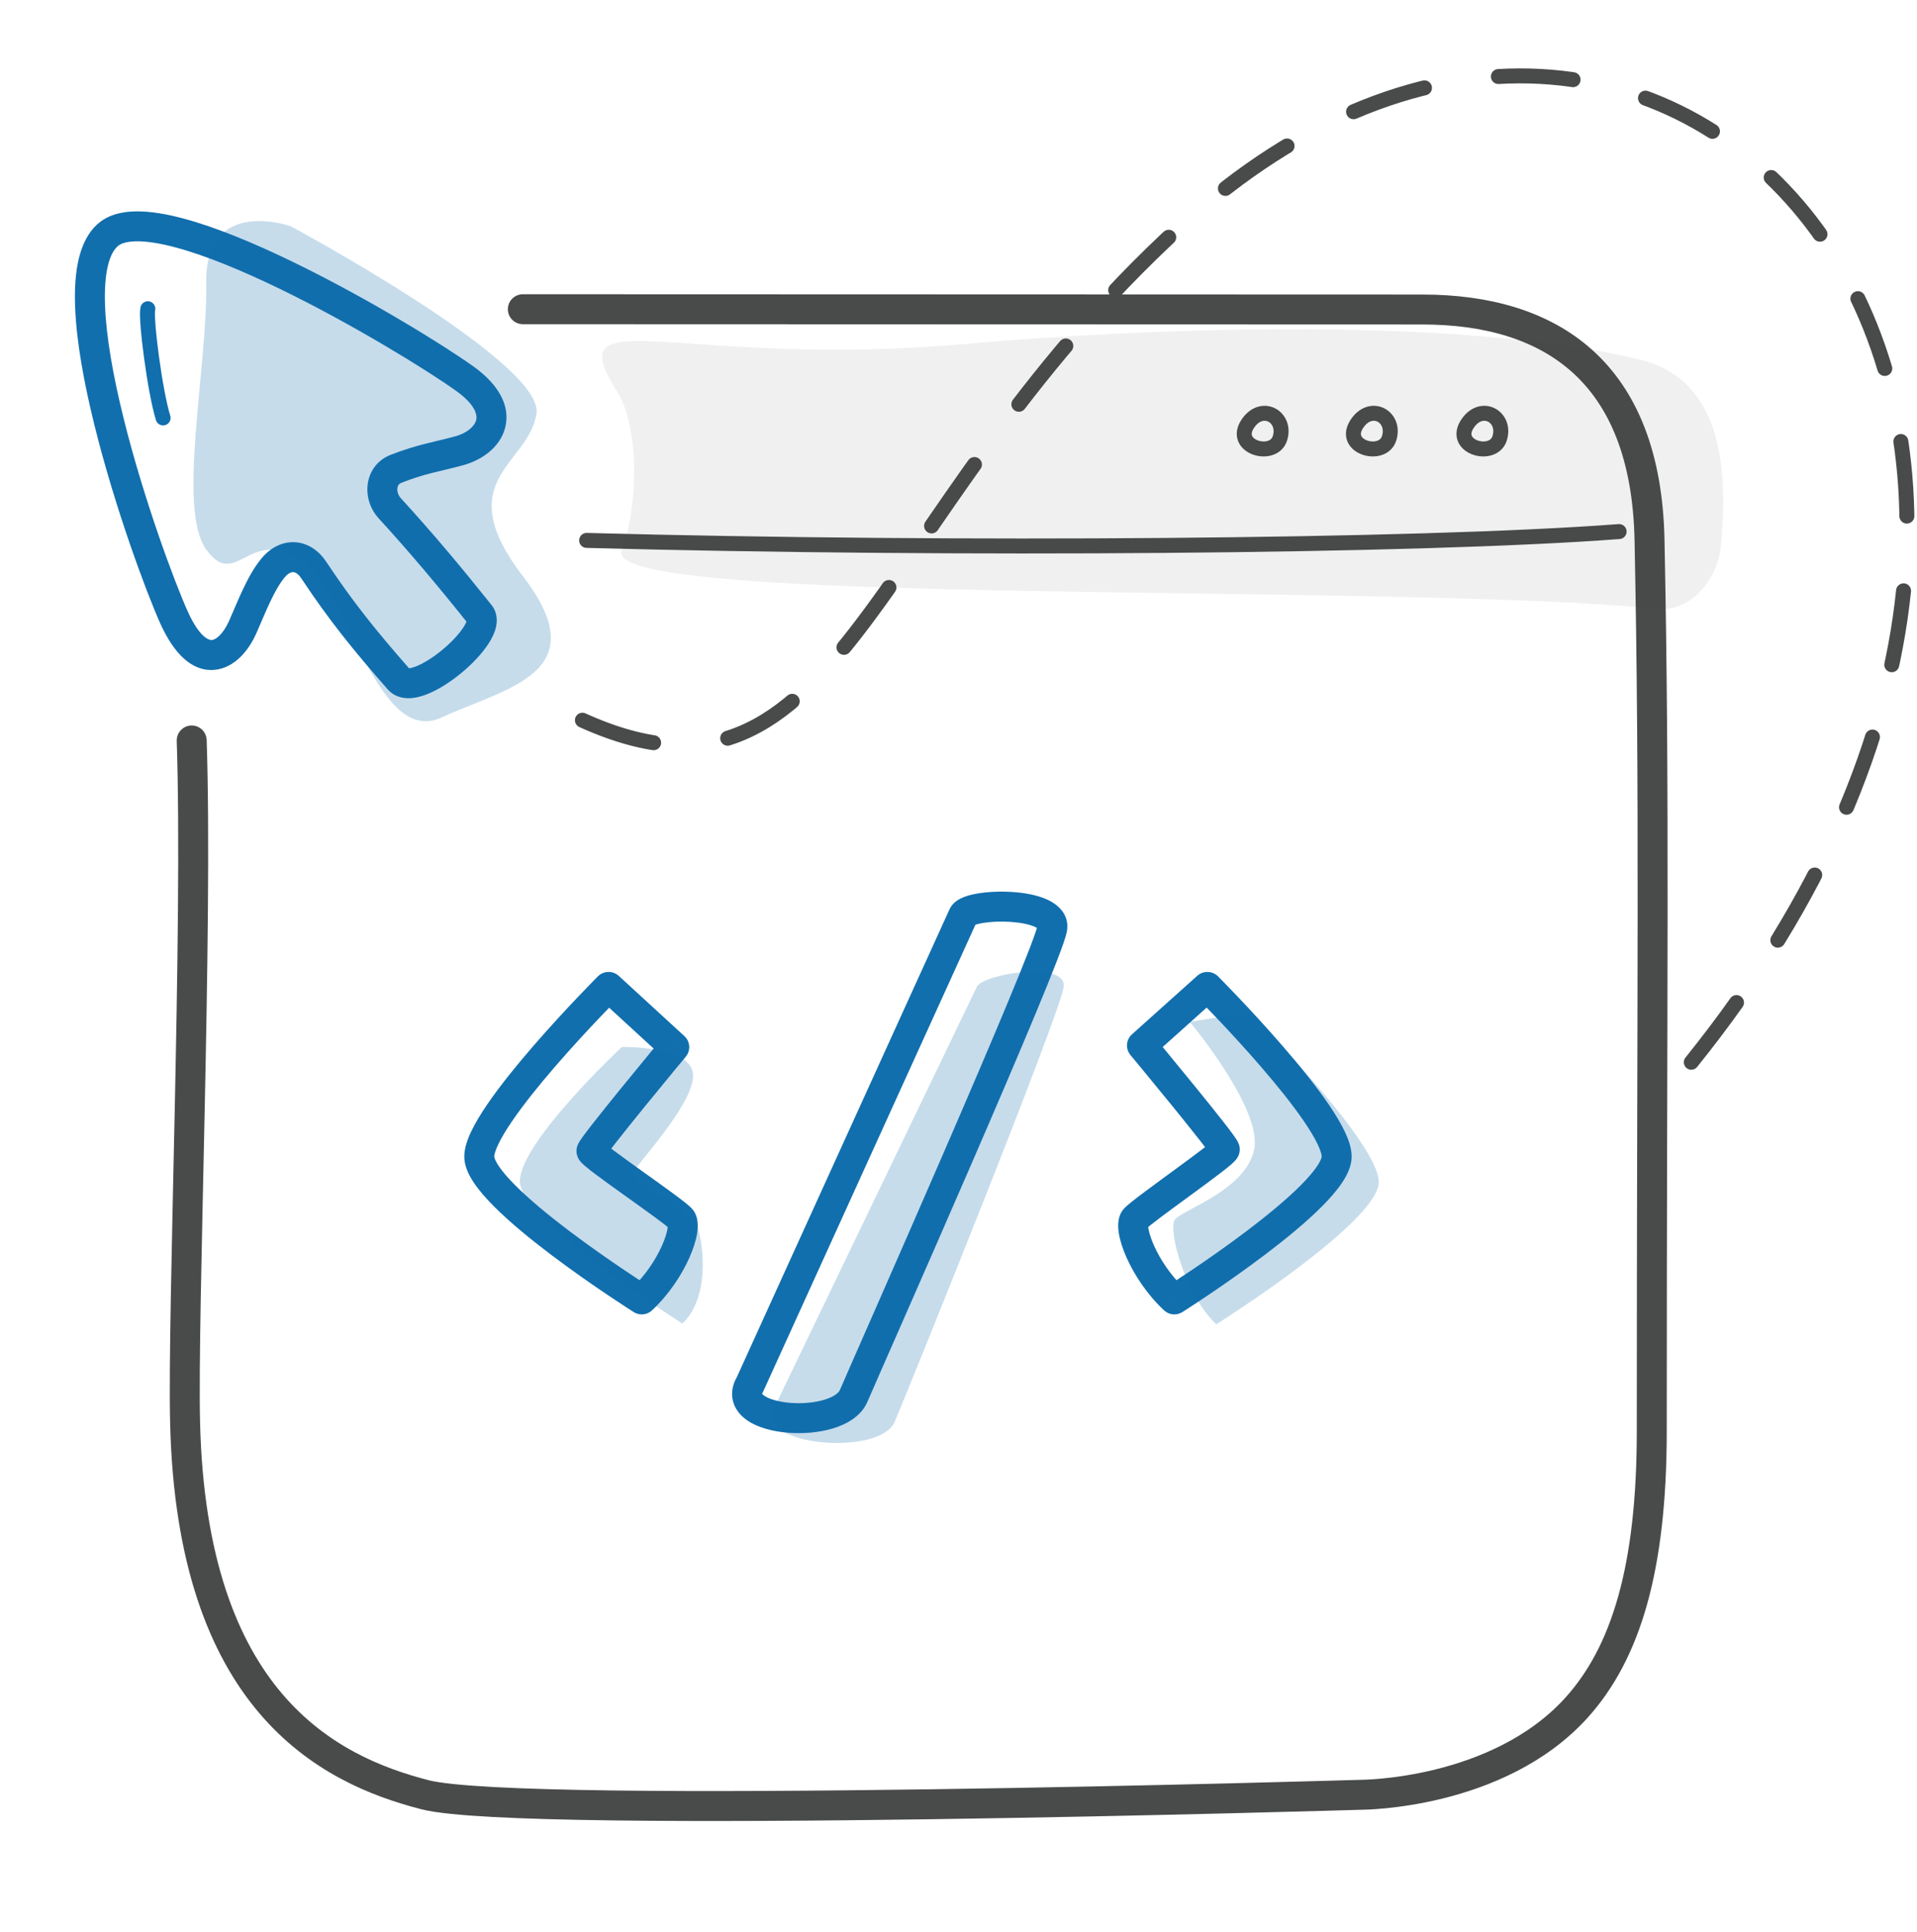 <svg width="128" height="129" viewBox="0 0 128 129" fill="none" xmlns="http://www.w3.org/2000/svg">
<g id="Pictogram-code-language">
<g id="Default">
<path id="dash-stroke-default" d="M112.93 70.94C148.28 27.04 111.41 -14.65 78.83 15.11C57.38 34.7 56.23 57.04 37.59 47.47" stroke="#494A4A" stroke-linecap="round" stroke-linejoin="round" stroke-dasharray="5 5"/>
<path id="2px-stroke-default" d="M12.8 49.45C13.22 62.08 12.17 87.58 12.36 95.06C12.82 113.53 21.78 118.17 28.39 119.86C35 121.55 90.9 119.86 90.9 119.86C90.9 119.86 99.99 119.86 105.25 114.06C108.57 110.39 110.29 104.72 110.29 95.57C110.29 65.98 110.49 53.08 110.14 36.06C109.91 24.74 103.46 20.67 94.97 20.67L34.91 20.65" stroke="#494A4A" stroke-width="2" stroke-linecap="round" stroke-linejoin="round"/>
<path id="1px-stroke-default" d="M39.17 36.09C63.67 36.75 94.65 36.52 108.11 35.5M83.27 28.37C82.35 29.89 85.03 30.62 85.46 29.28C85.93 27.81 84.2 26.85 83.27 28.37ZM90.56 28.37C89.64 29.89 92.32 30.62 92.75 29.28C93.22 27.81 91.49 26.85 90.56 28.37ZM97.94 28.37C97.02 29.89 99.7 30.62 100.13 29.28C100.6 27.81 98.87 26.85 97.94 28.37Z" stroke="#494A4A" stroke-linecap="round" stroke-linejoin="round"/>
<path id="fill-default" d="M41.17 26.07C42.72 28.52 42.62 33.86 41.51 36.77C40.07 40.56 92.82 38.88 110.65 40.66C112.9 40.88 114.7 38.7 114.91 36.45C115.34 31.79 115.22 25.37 109.44 24C95 20.59 70.49 22.43 64.6 22.96C45.51 24.67 37.23 19.86 41.16 26.07H41.17Z" fill="#494A4A" fill-opacity="0.08"/>
</g>
<g id="Emphasis">
<path id="2px-stroke-emphasis" d="M40.631 65.91V64.91C40.365 64.91 40.111 65.015 39.923 65.203L40.631 65.91ZM42.851 86.78L42.317 87.626C42.701 87.868 43.2 87.821 43.532 87.511L42.851 86.78ZM45.471 81.4L46.234 80.754L46.229 80.748L45.471 81.4ZM45.021 69.93L45.79 70.569C46.13 70.159 46.09 69.554 45.697 69.193L45.021 69.93ZM40.641 65.91L41.317 65.173C41.132 65.004 40.891 64.91 40.641 64.91V65.91ZM80.621 65.91L81.328 65.203C81.141 65.015 80.886 64.91 80.621 64.91V65.91ZM78.411 86.78L77.729 87.511C78.061 87.821 78.561 87.868 78.945 87.625L78.411 86.78ZM75.781 81.4L75.022 80.748L75.017 80.755L75.781 81.4ZM76.251 69.82L75.583 69.075C75.183 69.434 75.138 70.045 75.481 70.459L76.251 69.82ZM80.611 65.91V64.91C80.364 64.91 80.126 65.001 79.943 65.165L80.611 65.91ZM50.011 92.6L49.303 93.307C49.535 93.539 49.866 93.642 50.189 93.584C50.512 93.525 50.785 93.312 50.921 93.014L50.011 92.6ZM64.311 61.14L65.221 61.554L65.225 61.544L64.311 61.14ZM50.001 92.59L50.708 91.883C50.476 91.651 50.145 91.547 49.823 91.606C49.5 91.664 49.226 91.877 49.09 92.176L50.001 92.59ZM26.631 45.37L25.879 46.029L25.9 46.054L25.923 46.077L26.631 45.37ZM20.951 38.07L21.784 37.517L21.784 37.517L20.951 38.07ZM16.201 41.89L17.113 42.298L17.114 42.297L16.201 41.89ZM11.621 41.24L10.709 41.65L10.709 41.651L11.621 41.24ZM7.251 15.65L7.886 16.422L7.886 16.422L7.251 15.65ZM31.051 25.3L31.635 24.488L31.634 24.488L31.051 25.3ZM30.641 30.11L30.381 29.144L30.38 29.144L30.641 30.11ZM26.441 31.31L26.805 32.241L26.806 32.241L26.441 31.31ZM26.021 33.94L25.282 34.614L25.282 34.615L26.021 33.94ZM32.041 41.03L31.259 41.654L31.26 41.655L32.041 41.03ZM26.641 45.38L27.394 44.722L27.372 44.697L27.348 44.673L26.641 45.38ZM40.631 65.91C39.923 65.203 39.923 65.203 39.923 65.203C39.923 65.204 39.923 65.204 39.922 65.204C39.922 65.204 39.922 65.205 39.921 65.205C39.92 65.206 39.918 65.208 39.916 65.21C39.911 65.215 39.905 65.221 39.897 65.23C39.88 65.247 39.855 65.272 39.822 65.305C39.758 65.37 39.664 65.465 39.544 65.588C39.306 65.832 38.965 66.183 38.557 66.613C37.741 67.472 36.651 68.649 35.559 69.912C34.47 71.172 33.363 72.537 32.522 73.772C32.103 74.388 31.735 74.993 31.469 75.549C31.215 76.081 31.001 76.675 31.001 77.24H33.001C33.001 77.132 33.056 76.868 33.274 76.412C33.48 75.981 33.786 75.469 34.176 74.898C34.953 73.756 36.003 72.457 37.072 71.22C38.138 69.987 39.205 68.836 40.007 67.99C40.408 67.568 40.742 67.224 40.975 66.985C41.092 66.866 41.183 66.773 41.245 66.711C41.276 66.679 41.299 66.656 41.315 66.64C41.323 66.632 41.329 66.626 41.333 66.622C41.335 66.62 41.336 66.619 41.337 66.618C41.337 66.617 41.338 66.617 41.338 66.617C41.338 66.617 41.338 66.617 41.338 66.617C41.338 66.617 41.338 66.617 40.631 65.91ZM31.001 77.24C31.001 77.878 31.306 78.484 31.635 78.977C31.982 79.498 32.456 80.038 32.988 80.571C34.054 81.641 35.453 82.782 36.823 83.817C38.199 84.856 39.571 85.807 40.597 86.497C41.111 86.843 41.539 87.124 41.84 87.319C41.99 87.417 42.109 87.493 42.19 87.545C42.23 87.571 42.262 87.591 42.283 87.604C42.294 87.611 42.302 87.616 42.308 87.62C42.31 87.622 42.313 87.623 42.314 87.624C42.315 87.624 42.316 87.625 42.316 87.625C42.316 87.625 42.316 87.625 42.316 87.625C42.317 87.625 42.317 87.626 42.851 86.78C43.384 85.934 43.385 85.934 43.385 85.934C43.384 85.934 43.384 85.934 43.384 85.934C43.384 85.934 43.384 85.934 43.383 85.933C43.382 85.933 43.38 85.932 43.378 85.93C43.373 85.927 43.366 85.922 43.356 85.916C43.336 85.904 43.306 85.885 43.268 85.86C43.19 85.81 43.075 85.737 42.929 85.641C42.636 85.451 42.217 85.177 41.713 84.838C40.705 84.16 39.365 83.23 38.028 82.221C36.686 81.207 35.373 80.131 34.404 79.159C33.919 78.672 33.545 78.236 33.299 77.867C33.034 77.471 33.001 77.274 33.001 77.24H31.001ZM43.532 87.511C44.674 86.448 45.525 85.132 46.031 83.993C46.283 83.425 46.465 82.866 46.545 82.375C46.584 82.13 46.604 81.87 46.578 81.617C46.553 81.378 46.478 81.043 46.234 80.755L44.707 82.045C44.586 81.902 44.585 81.784 44.588 81.821C44.591 81.844 44.593 81.918 44.571 82.055C44.526 82.327 44.409 82.717 44.203 83.181C43.791 84.108 43.087 85.192 42.169 86.048L43.532 87.511ZM46.229 80.748C46.094 80.591 45.875 80.412 45.693 80.269C45.483 80.102 45.217 79.903 44.922 79.686C44.332 79.251 43.592 78.724 42.879 78.213C42.16 77.698 41.468 77.201 40.958 76.817C40.7 76.623 40.503 76.469 40.376 76.36C40.345 76.334 40.321 76.313 40.303 76.296C40.284 76.279 40.277 76.272 40.278 76.272C40.278 76.273 40.283 76.278 40.291 76.287C40.298 76.296 40.313 76.314 40.331 76.341C40.348 76.365 40.38 76.414 40.41 76.483C40.437 76.544 40.491 76.683 40.491 76.87H38.491C38.491 77.21 38.663 77.444 38.681 77.471C38.734 77.549 38.791 77.611 38.827 77.649C38.904 77.73 38.995 77.811 39.079 77.883C39.254 78.032 39.49 78.215 39.755 78.415C40.288 78.816 41 79.328 41.715 79.839C42.435 80.355 43.16 80.872 43.737 81.296C44.025 81.509 44.269 81.692 44.453 81.838C44.665 82.005 44.725 82.066 44.712 82.052L46.229 80.748ZM40.491 76.87C40.491 77.039 40.446 77.162 40.436 77.189C40.42 77.234 40.405 77.264 40.4 77.275C40.389 77.296 40.385 77.3 40.398 77.28C40.422 77.242 40.467 77.176 40.538 77.078C40.679 76.884 40.886 76.612 41.143 76.283C41.655 75.627 42.341 74.775 43.031 73.926C43.721 73.078 44.41 72.239 44.928 71.611C45.187 71.297 45.402 71.037 45.553 70.854C45.629 70.763 45.688 70.692 45.728 70.643C45.748 70.619 45.764 70.6 45.774 70.588C45.779 70.581 45.783 70.577 45.786 70.573C45.787 70.572 45.788 70.571 45.789 70.57C45.789 70.57 45.79 70.569 45.79 70.569C45.79 70.569 45.79 70.569 45.79 70.569C45.79 70.569 45.79 70.569 45.021 69.93C44.251 69.291 44.251 69.291 44.251 69.291C44.251 69.291 44.251 69.291 44.251 69.291C44.251 69.292 44.251 69.292 44.25 69.292C44.249 69.293 44.248 69.294 44.247 69.296C44.244 69.299 44.24 69.304 44.235 69.311C44.225 69.323 44.209 69.342 44.189 69.367C44.148 69.415 44.089 69.487 44.013 69.579C43.861 69.762 43.645 70.024 43.385 70.339C42.866 70.969 42.173 71.812 41.48 72.664C40.788 73.515 40.091 74.38 39.567 75.052C39.305 75.386 39.08 75.681 38.918 75.905C38.838 76.015 38.764 76.121 38.707 76.212C38.679 76.256 38.645 76.314 38.613 76.376C38.597 76.407 38.574 76.456 38.553 76.516C38.538 76.557 38.491 76.692 38.491 76.87H40.491ZM45.697 69.193L41.317 65.173L39.964 66.647L44.344 70.667L45.697 69.193ZM40.641 64.91H40.631V66.91H40.641V64.91ZM80.621 65.91C79.913 66.617 79.913 66.617 79.913 66.617C79.913 66.617 79.913 66.617 79.913 66.617C79.913 66.617 79.914 66.617 79.914 66.618C79.915 66.619 79.916 66.62 79.918 66.622C79.922 66.626 79.928 66.632 79.936 66.64C79.952 66.656 79.975 66.679 80.006 66.711C80.068 66.773 80.16 66.866 80.276 66.985C80.509 67.224 80.843 67.568 81.244 67.99C82.046 68.836 83.114 69.987 84.179 71.22C85.248 72.457 86.298 73.756 87.076 74.898C87.465 75.469 87.772 75.981 87.978 76.412C88.195 76.868 88.251 77.132 88.251 77.24H90.251C90.251 76.675 90.036 76.081 89.782 75.549C89.516 74.993 89.148 74.388 88.729 73.772C87.888 72.537 86.781 71.172 85.692 69.912C84.6 68.649 83.51 67.472 82.694 66.613C82.286 66.183 81.945 65.832 81.707 65.588C81.587 65.465 81.493 65.37 81.429 65.305C81.396 65.272 81.372 65.247 81.355 65.23C81.346 65.221 81.34 65.215 81.335 65.21C81.333 65.208 81.331 65.206 81.33 65.205C81.329 65.205 81.329 65.204 81.329 65.204C81.329 65.204 81.328 65.204 81.328 65.203C81.328 65.203 81.328 65.203 80.621 65.91ZM88.251 77.24C88.251 77.275 88.217 77.471 87.953 77.868C87.707 78.237 87.333 78.673 86.848 79.16C85.881 80.131 84.569 81.207 83.228 82.221C81.892 83.231 80.553 84.16 79.546 84.838C79.043 85.177 78.624 85.452 78.332 85.642C78.185 85.737 78.071 85.81 77.993 85.86C77.954 85.885 77.925 85.904 77.905 85.916C77.895 85.923 77.888 85.927 77.883 85.93C77.881 85.932 77.879 85.933 77.878 85.934C77.877 85.934 77.877 85.934 77.877 85.934C77.876 85.934 77.876 85.934 77.876 85.935C77.876 85.935 77.876 85.935 78.411 86.78C78.945 87.625 78.945 87.625 78.945 87.625C78.945 87.625 78.945 87.625 78.946 87.625C78.946 87.624 78.947 87.624 78.947 87.624C78.949 87.623 78.951 87.621 78.954 87.62C78.96 87.616 78.968 87.611 78.978 87.604C79 87.59 79.031 87.57 79.072 87.544C79.153 87.493 79.271 87.416 79.421 87.319C79.722 87.124 80.15 86.843 80.663 86.497C81.688 85.807 83.059 84.855 84.434 83.816C85.802 82.782 87.2 81.641 88.265 80.571C88.797 80.038 89.27 79.497 89.617 78.977C89.945 78.484 90.251 77.878 90.251 77.24H88.251ZM79.092 86.048C78.173 85.192 77.467 84.107 77.052 83.18C76.845 82.715 76.727 82.325 76.682 82.053C76.659 81.916 76.661 81.842 76.663 81.819C76.667 81.782 76.666 81.901 76.544 82.045L75.017 80.755C74.773 81.043 74.698 81.379 74.673 81.619C74.648 81.872 74.668 82.133 74.708 82.377C74.789 82.868 74.973 83.427 75.226 83.995C75.735 85.133 76.588 86.448 77.729 87.511L79.092 86.048ZM76.539 82.052C76.529 82.063 76.593 81.999 76.805 81.828C76.99 81.679 77.236 81.491 77.525 81.273C78.105 80.838 78.832 80.307 79.555 79.778C80.273 79.252 80.987 78.727 81.522 78.315C81.788 78.111 82.024 77.923 82.198 77.772C82.283 77.698 82.373 77.616 82.449 77.535C82.485 77.496 82.54 77.434 82.593 77.357C82.619 77.319 82.658 77.257 82.693 77.176C82.724 77.105 82.781 76.956 82.781 76.76H80.781C80.781 76.573 80.834 76.434 80.86 76.375C80.89 76.307 80.921 76.258 80.937 76.235C80.955 76.209 80.969 76.191 80.976 76.183C80.984 76.174 80.988 76.169 80.988 76.169C80.989 76.168 80.987 76.171 80.982 76.175C80.977 76.18 80.97 76.187 80.961 76.195C80.943 76.212 80.919 76.234 80.888 76.261C80.759 76.373 80.56 76.531 80.302 76.731C79.789 77.126 79.095 77.636 78.374 78.164C77.657 78.689 76.916 79.23 76.324 79.674C76.028 79.897 75.763 80.1 75.553 80.269C75.37 80.416 75.154 80.594 75.022 80.748L76.539 82.052ZM82.781 76.76C82.781 76.582 82.733 76.447 82.718 76.406C82.697 76.346 82.674 76.297 82.658 76.266C82.627 76.204 82.592 76.146 82.564 76.102C82.507 76.011 82.433 75.905 82.353 75.795C82.191 75.571 81.966 75.276 81.705 74.942C81.18 74.27 80.484 73.405 79.791 72.554C79.098 71.702 78.406 70.859 77.886 70.229C77.626 69.914 77.41 69.652 77.258 69.469C77.183 69.377 77.123 69.305 77.082 69.257C77.062 69.232 77.047 69.213 77.036 69.201C77.031 69.194 77.027 69.189 77.024 69.186C77.023 69.184 77.022 69.183 77.021 69.182C77.021 69.182 77.02 69.182 77.02 69.181C77.02 69.181 77.02 69.181 77.02 69.181C77.02 69.181 77.02 69.181 76.251 69.82C75.481 70.459 75.481 70.459 75.481 70.459C75.481 70.459 75.481 70.459 75.481 70.459C75.482 70.459 75.482 70.46 75.482 70.46C75.483 70.461 75.484 70.462 75.485 70.463C75.488 70.467 75.492 70.471 75.497 70.478C75.507 70.49 75.523 70.509 75.543 70.533C75.583 70.582 75.642 70.653 75.718 70.744C75.869 70.927 76.084 71.187 76.343 71.501C76.861 72.129 77.55 72.968 78.24 73.816C78.93 74.665 79.616 75.517 80.128 76.173C80.386 76.502 80.593 76.774 80.733 76.968C80.804 77.066 80.849 77.132 80.873 77.17C80.886 77.19 80.882 77.186 80.871 77.165C80.866 77.154 80.851 77.124 80.835 77.079C80.826 77.052 80.781 76.929 80.781 76.76H82.781ZM76.918 70.564L81.278 66.654L79.943 65.165L75.583 69.075L76.918 70.564ZM80.611 66.91H80.621V64.91H80.611V66.91ZM50.921 93.014L65.221 61.554L63.4 60.726L49.1 92.186L50.921 93.014ZM65.225 61.544C65.106 61.815 64.909 61.846 65.07 61.778C65.169 61.737 65.345 61.686 65.601 61.642C66.108 61.556 66.782 61.522 67.451 61.564C68.133 61.608 68.714 61.726 69.075 61.886C69.485 62.068 69.237 62.097 69.269 61.852L71.252 62.107C71.399 60.968 70.513 60.336 69.887 60.059C69.214 59.76 68.364 59.618 67.578 59.568C66.777 59.517 65.945 59.555 65.264 59.671C64.928 59.728 64.59 59.812 64.299 59.933C64.071 60.028 63.611 60.25 63.396 60.736L65.225 61.544ZM69.269 61.852C69.269 61.849 69.244 61.966 69.138 62.279C69.043 62.559 68.906 62.929 68.732 63.383C68.383 64.289 67.894 65.496 67.306 66.911C66.132 69.737 64.576 73.366 62.994 77.015C59.839 84.295 56.57 91.684 56.081 92.826L57.92 93.613C58.411 92.466 61.657 85.13 64.829 77.81C66.412 74.159 67.973 70.519 69.153 67.678C69.743 66.258 70.24 65.032 70.598 64.101C70.777 63.637 70.924 63.238 71.031 62.922C71.127 62.64 71.223 62.335 71.252 62.107L69.269 61.852ZM56.081 92.826C56.012 92.989 55.739 93.266 55.045 93.477C54.394 93.675 53.573 93.749 52.79 93.689C51.986 93.627 51.364 93.434 51.041 93.218C50.888 93.115 50.872 93.055 50.878 93.071C50.893 93.112 50.862 93.11 50.911 93.004L49.09 92.176C48.859 92.684 48.806 93.236 49.002 93.764C49.187 94.266 49.553 94.628 49.927 94.879C50.658 95.369 51.673 95.609 52.636 95.683C53.621 95.759 54.698 95.673 55.627 95.39C56.513 95.121 57.499 94.596 57.92 93.613L56.081 92.826ZM49.293 93.297L49.303 93.307L50.718 91.893L50.708 91.883L49.293 93.297ZM27.383 44.711C25.13 42.14 23.581 40.227 21.784 37.517L20.117 38.623C21.98 41.433 23.591 43.42 25.879 46.029L27.383 44.711ZM21.784 37.517C21.29 36.773 20.558 36.253 19.681 36.21C18.806 36.167 18.028 36.61 17.462 37.291L18.999 38.569C19.273 38.24 19.49 38.203 19.583 38.208C19.673 38.212 19.881 38.267 20.117 38.623L21.784 37.517ZM17.462 37.291C16.959 37.895 16.553 38.654 16.213 39.375C15.883 40.078 15.552 40.889 15.287 41.483L17.114 42.297C17.429 41.591 17.693 40.927 18.023 40.227C18.343 39.546 18.663 38.974 18.999 38.569L17.462 37.291ZM15.288 41.482C15.103 41.895 14.878 42.228 14.651 42.45C14.423 42.673 14.248 42.735 14.143 42.743C14.018 42.753 13.368 42.681 12.532 40.828L10.709 41.651C11.593 43.609 12.788 44.857 14.301 44.737C15.015 44.68 15.606 44.314 16.051 43.878C16.498 43.44 16.853 42.88 17.113 42.298L15.288 41.482ZM12.533 40.83C11.643 38.851 9.585 33.321 8.243 27.894C7.571 25.178 7.092 22.539 7.013 20.406C6.974 19.339 7.037 18.443 7.204 17.746C7.373 17.043 7.625 16.637 7.886 16.422L6.615 14.877C5.891 15.473 5.483 16.347 5.26 17.279C5.034 18.218 4.972 19.314 5.015 20.48C5.1 22.813 5.617 25.606 6.301 28.374C7.671 33.914 9.768 39.559 10.709 41.65L12.533 40.83ZM7.886 16.422C8.078 16.264 8.457 16.118 9.149 16.115C9.828 16.112 10.686 16.248 11.698 16.517C13.719 17.054 16.171 18.072 18.673 19.286C23.672 21.712 28.682 24.828 30.467 26.112L31.634 24.488C29.749 23.132 24.64 19.958 19.546 17.486C17.001 16.252 14.415 15.169 12.212 14.584C11.112 14.292 10.064 14.111 9.141 14.115C8.231 14.119 7.314 14.303 6.615 14.878L7.886 16.422ZM30.467 26.112C31.839 27.099 31.864 27.79 31.793 28.063C31.698 28.435 31.238 28.913 30.381 29.144L30.901 31.076C32.123 30.746 33.383 29.91 33.73 28.562C34.103 27.114 33.292 25.681 31.635 24.488L30.467 26.112ZM30.38 29.144C28.967 29.526 27.822 29.693 26.075 30.379L26.806 32.241C28.419 31.607 29.274 31.514 30.901 31.075L30.38 29.144ZM26.076 30.378C25.145 30.743 24.646 31.538 24.548 32.364C24.453 33.159 24.718 33.997 25.282 34.614L26.759 33.265C26.583 33.072 26.508 32.811 26.534 32.601C26.555 32.422 26.637 32.307 26.805 32.241L26.076 30.378ZM25.282 34.615C27.393 36.924 29.199 39.076 31.259 41.654L32.822 40.406C30.742 37.804 28.908 35.616 26.759 33.265L25.282 34.615ZM31.26 41.655C31.139 41.504 31.179 41.373 31.167 41.433C31.152 41.503 31.096 41.656 30.946 41.889C30.652 42.346 30.136 42.902 29.522 43.409C28.906 43.916 28.266 44.315 27.761 44.51C27.505 44.608 27.343 44.631 27.268 44.63C27.21 44.629 27.304 44.619 27.394 44.722L25.887 46.038C26.27 46.475 26.783 46.621 27.232 46.629C27.663 46.637 28.095 46.524 28.48 46.376C29.253 46.078 30.08 45.541 30.795 44.951C31.51 44.361 32.188 43.656 32.629 42.97C32.846 42.632 33.043 42.242 33.126 41.834C33.212 41.416 33.195 40.871 32.821 40.404L31.26 41.655ZM27.348 44.673L27.338 44.663L25.923 46.077L25.933 46.087L27.348 44.673Z" fill="#116FAE"/>
<path id="1px-stroke-emphasis" d="M9.871 20.62C9.711 21.26 10.341 26.15 10.891 27.91" stroke="#116FAE" stroke-linecap="round" stroke-linejoin="round"/>
<g id="fill-emphasis">
<path d="M19.411 15.11C19.411 15.11 13.691 13.07 13.771 18.88C13.851 24.68 11.811 34 13.771 36.7C15.731 39.4 16.541 35.3 19.901 37.26C23.261 39.23 25.141 49.91 29.471 47.92C33.801 45.93 39.891 44.95 34.921 38.49C29.961 32.03 35.311 31.05 35.821 27.62C36.331 24.19 19.411 15.11 19.411 15.11Z" fill="#116FAE" fill-opacity="0.24"/>
<path d="M41.511 69.93C41.511 69.93 34.711 76.28 34.711 78.89C34.711 81.5 45.561 88.39 45.561 88.39C47.621 86.47 46.871 82.17 46.361 81.52C45.851 80.87 42.211 78.71 42.211 78.4C42.211 78.09 46.331 73.78 46.281 71.8C46.231 69.82 41.511 69.92 41.511 69.92V69.93Z" fill="#116FAE" fill-opacity="0.24"/>
<path d="M83.411 67.61C83.411 67.61 92.061 76.27 92.061 78.94C92.061 81.61 81.211 88.44 81.211 88.44C79.151 86.52 77.941 82.08 78.461 81.43C78.981 80.78 83.171 79.48 83.741 76.77C84.311 74.06 79.441 68.24 79.441 68.24L83.411 67.61Z" fill="#116FAE" fill-opacity="0.24"/>
<path d="M51.651 94.11L65.221 65.91C65.581 65.05 71.251 64.12 71.021 65.91C70.791 67.7 60.721 92.64 59.741 94.95C58.761 97.26 50.541 96.58 51.651 94.11Z" fill="#116FAE" fill-opacity="0.24"/>
</g>
</g>
</g>
</svg>
